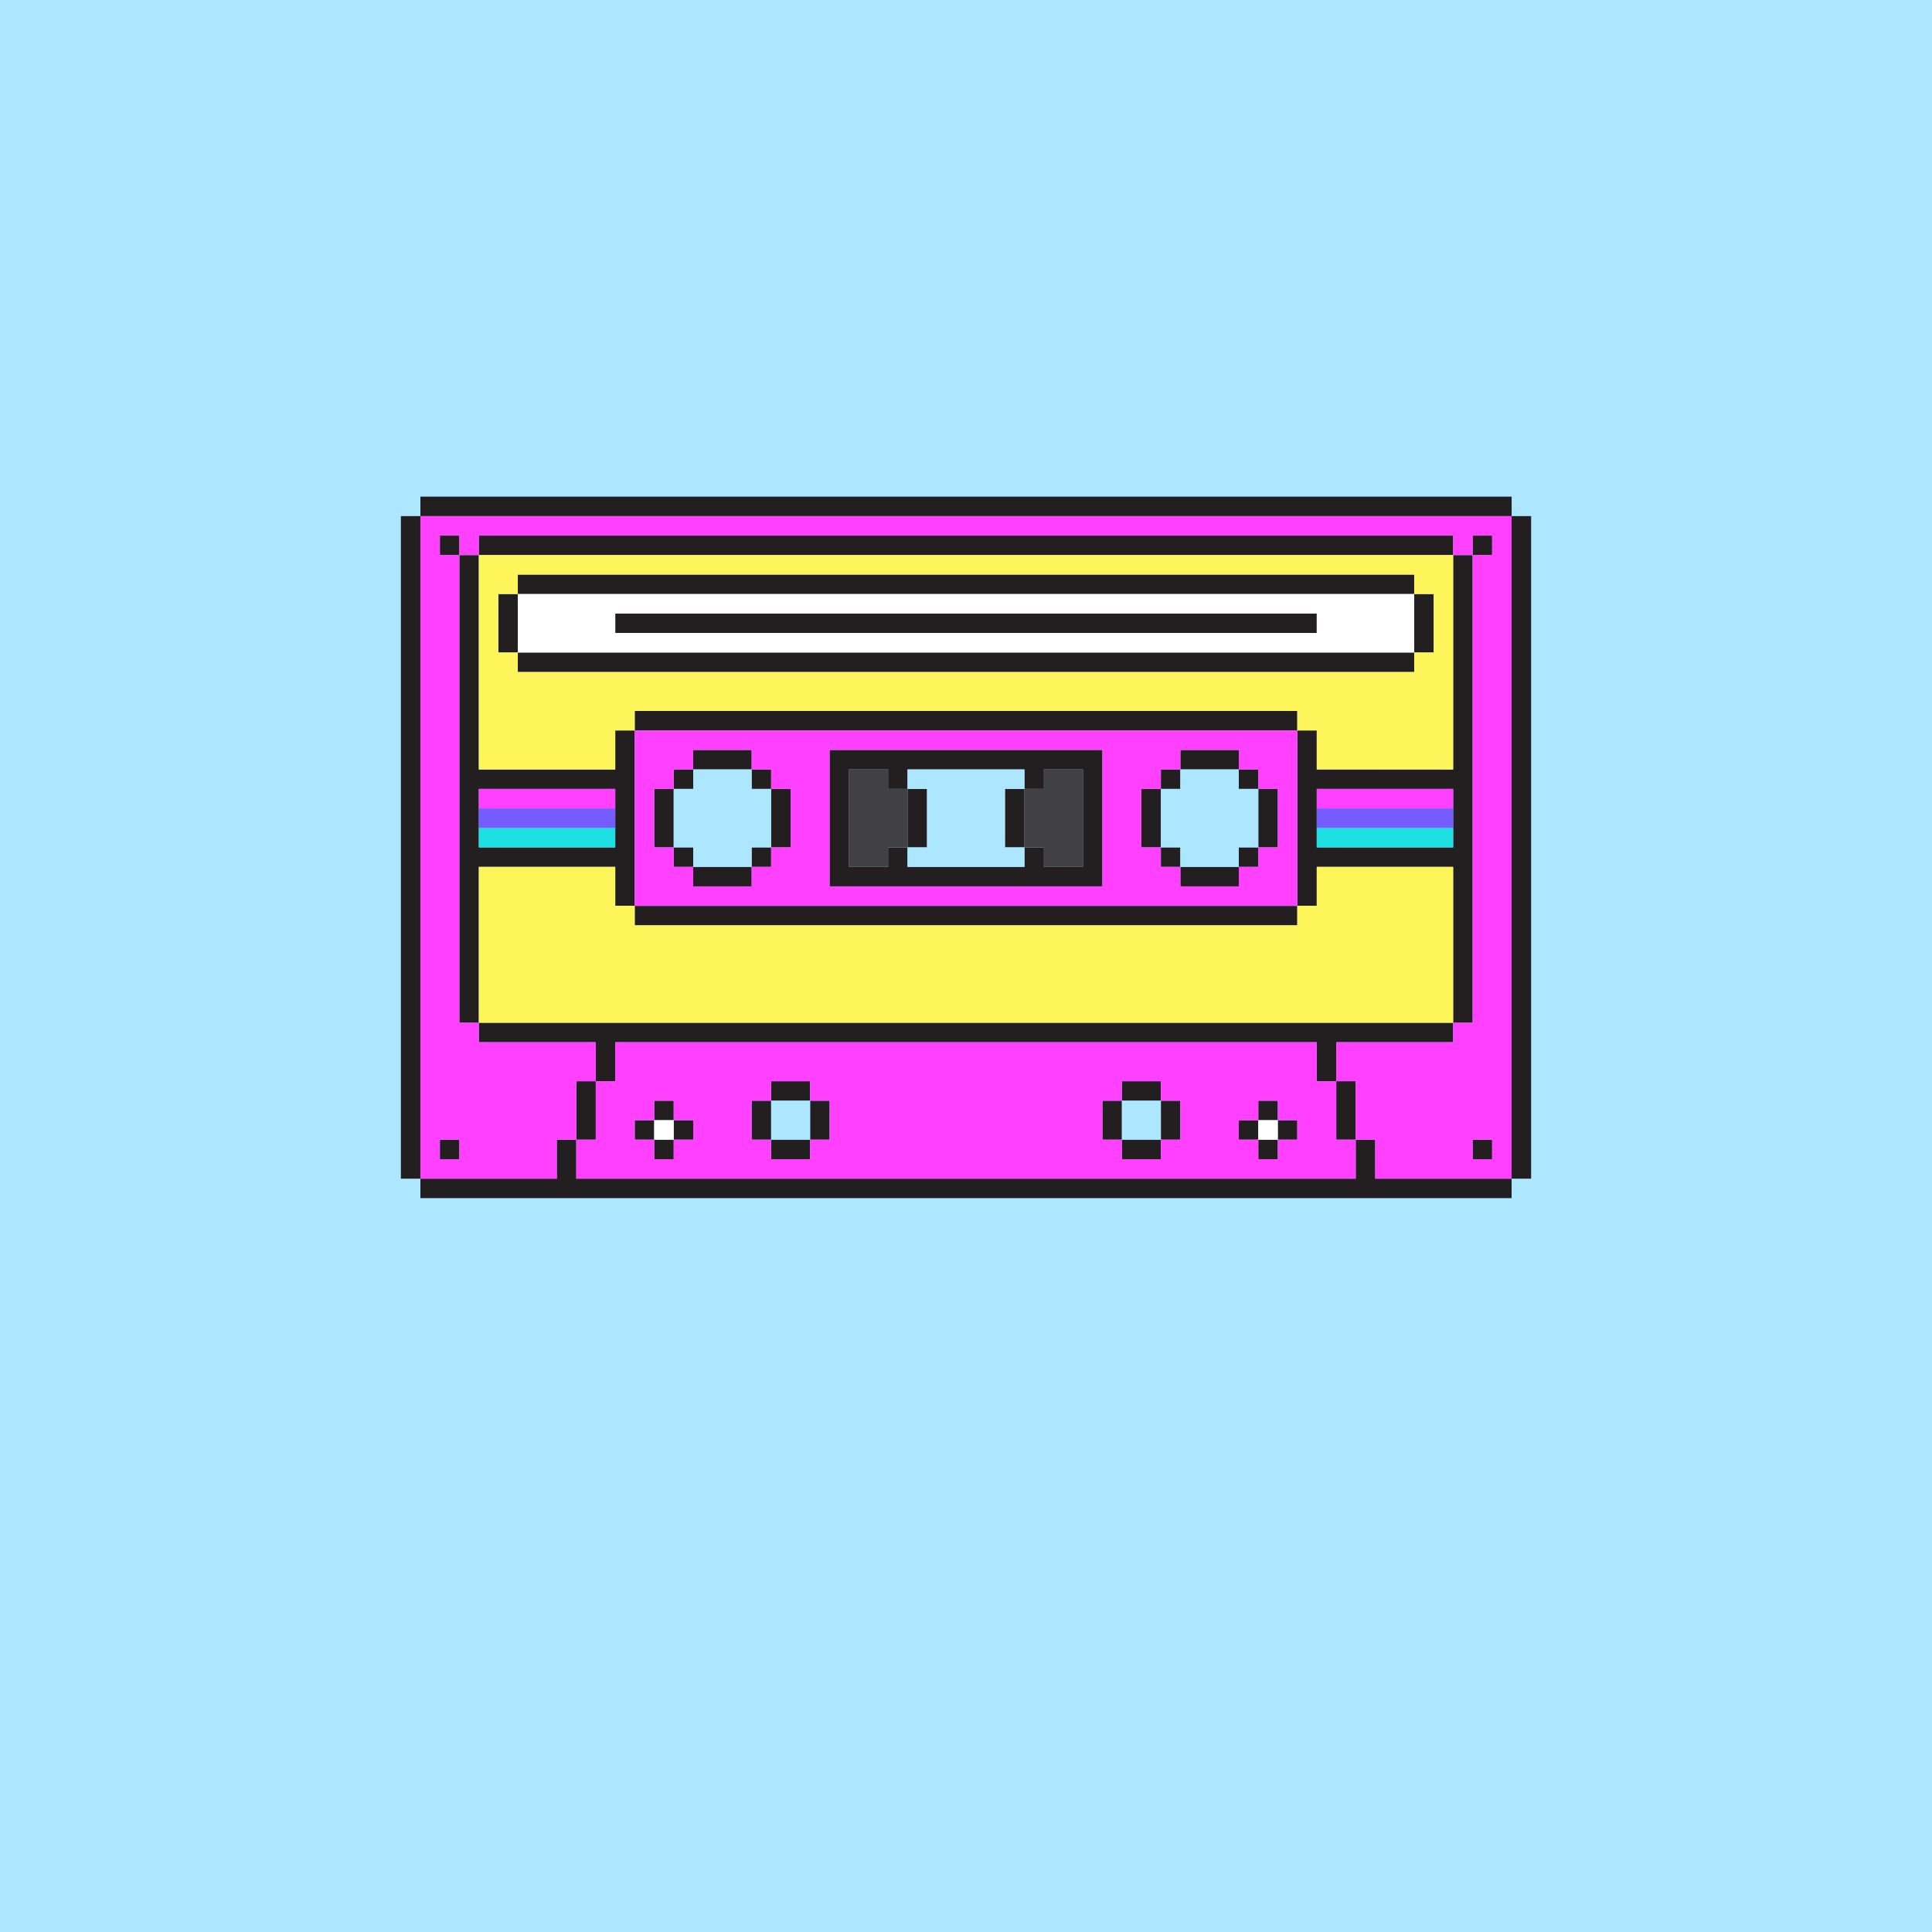 <?xml version="1.0" standalone="yes"?>
<svg xmlns="http://www.w3.org/2000/svg" viewBox="0 0 1000 1000" style="zoom: 1;">
    <defs>
        <style>.cls-bg{fill:#ace7ff;}.cls-2,.cls-5{fill:#ace7ff;}.cls-2{opacity:0.7;}.cls-line{fill:#231f20;}.cls-4{fill:#414042;}.cls-head{fill:#fff;}.cls-strip1{fill:#1edfe2;}.cls-strip2{fill:#755cff;}.cls-label{fill:#fef55a;}.cls-body{fill:#ff40fe;}</style>
    </defs>
    <title>old-school-audio-cassette-tape-pixel-art</title>
    <g id="Background">
        <rect id="color" class="cls-bg" width="1000" height="1000"></rect>
    </g>
    <g id="Cassette">
        <polygon class="cls-2" points="217.82 257.19 217.82 267.1 207.92 267.1 207.92 603.73 277.23 672.73 277.23 687.12 257.43 667.12 247.52 667.12 247.52 677.12 237.62 667.12 207.92 667.12 208.42 717.12 488.53 1000 1000 1000 1000 484.92 772.28 257.19 217.82 257.19" visibility="hidden"></polygon>
        <rect class="cls-line" x="782.41" y="267.14" width="10.09" height="342.93"></rect>
        <rect class="cls-line" x="762.24" y="589.9" width="10.09" height="10.09"></rect>
        <rect class="cls-line" x="762.24" y="277.23" width="10.09" height="10.09"></rect>
        <path class="cls-line" d="M681.55,398.26V378.09H671.47v90.78h10.08V448.7h70.6v80.68h10.09V287.31H752.15v111Zm70.6,40.34h-70.6V408.34h70.6Z"></path>
        <rect class="cls-line" x="731.98" y="307.48" width="10.09" height="30.26"></rect>
        <rect class="cls-line" x="268.02" y="337.74" width="463.96" height="10.1"></rect>
        <rect class="cls-line" x="691.64" y="559.64" width="10.09" height="30.26"></rect>
        <polygon class="cls-line" points="711.81 589.9 701.72 589.9 701.72 610.07 298.28 610.07 298.28 589.9 288.19 589.9 288.19 610.07 217.59 610.07 217.59 620.15 782.41 620.15 782.41 610.07 711.81 610.07 711.81 589.9"></polygon>
        <rect class="cls-line" x="661.38" y="579.81" width="10.09" height="10.09"></rect>
        <rect class="cls-line" x="651.29" y="589.9" width="10.1" height="10.09"></rect>
        <rect class="cls-line" x="651.29" y="569.73" width="10.1" height="10.09"></rect>
        <rect class="cls-line" x="328.53" y="468.87" width="342.94" height="10.09"></rect>
        <rect class="cls-line" x="651.29" y="408.34" width="10.1" height="30.26"></rect>
        <rect class="cls-line" x="641.2" y="579.81" width="10.09" height="10.09"></rect>
        <rect class="cls-line" x="641.2" y="438.6" width="10.09" height="10.1"></rect>
        <rect class="cls-line" x="641.2" y="398.26" width="10.09" height="10.09"></rect>
        <rect class="cls-line" x="610.95" y="448.7" width="30.26" height="10.09"></rect>
        <rect class="cls-line" x="610.95" y="388.17" width="30.26" height="10.09"></rect>
        <rect class="cls-line" x="600.86" y="569.73" width="10.09" height="20.17"></rect>
        <rect class="cls-line" x="600.86" y="438.6" width="10.09" height="10.1"></rect>
        <rect class="cls-line" x="600.86" y="398.26" width="10.09" height="10.09"></rect>
        <rect class="cls-line" x="580.69" y="559.64" width="20.17" height="10.09"></rect>
        <rect class="cls-line" x="590.78" y="408.34" width="10.09" height="30.26"></rect>
        <rect class="cls-line" x="580.69" y="589.9" width="20.17" height="10.09"></rect>
        <rect class="cls-line" x="570.61" y="569.73" width="10.09" height="20.17"></rect>
        <path class="cls-line" d="M429.39,458.78H570.61V388.17H429.39Zm10.09-60.52h20.18v10.08h10.08V398.26h60.52v10.08h10.08V398.26h20.18V448.7H540.34V438.6H530.26v10.1H469.74V438.6H459.66v10.1H439.48Z"></path>
        <rect class="cls-line" x="520.17" y="408.34" width="10.09" height="30.26"></rect>
        <rect class="cls-line" x="469.74" y="408.34" width="10.09" height="30.26"></rect>
        <rect class="cls-line" x="419.31" y="569.73" width="10.09" height="20.17"></rect>
        <rect class="cls-line" x="399.14" y="559.64" width="20.17" height="10.09"></rect>
        <rect class="cls-line" x="399.14" y="589.9" width="20.17" height="10.09"></rect>
        <rect class="cls-line" x="399.14" y="408.34" width="10.09" height="30.26"></rect>
        <rect class="cls-line" x="389.05" y="569.73" width="10.09" height="20.17"></rect>
        <rect class="cls-line" x="389.05" y="438.6" width="10.09" height="10.1"></rect>
        <rect class="cls-line" x="389.05" y="398.26" width="10.09" height="10.09"></rect>
        <rect class="cls-line" x="358.8" y="448.7" width="30.26" height="10.09"></rect>
        <rect class="cls-line" x="358.8" y="388.17" width="30.26" height="10.09"></rect>
        <rect class="cls-line" x="348.7" y="579.81" width="10.1" height="10.09"></rect>
        <rect class="cls-line" x="348.7" y="438.6" width="10.1" height="10.1"></rect>
        <rect class="cls-line" x="348.7" y="398.26" width="10.1" height="10.09"></rect>
        <rect class="cls-line" x="338.62" y="589.9" width="10.09" height="10.09"></rect>
        <rect class="cls-line" x="338.62" y="569.73" width="10.09" height="10.09"></rect>
        <rect class="cls-line" x="338.62" y="408.34" width="10.09" height="30.26"></rect>
        <rect class="cls-line" x="328.53" y="368" width="342.94" height="10.09"></rect>
        <rect class="cls-line" x="328.53" y="579.81" width="10.09" height="10.09"></rect>
        <rect class="cls-line" x="318.45" y="317.57" width="363.11" height="10.09"></rect>
        <polygon class="cls-line" points="318.45 539.46 681.55 539.46 681.55 559.64 691.64 559.64 691.64 539.46 752.15 539.46 752.15 529.38 247.84 529.38 247.84 539.46 308.36 539.46 308.36 559.64 318.45 559.64 318.45 539.46"></polygon>
        <rect class="cls-line" x="298.28" y="559.64" width="10.09" height="30.26"></rect>
        <rect class="cls-line" x="268.02" y="297.4" width="463.96" height="10.09"></rect>
        <rect class="cls-line" x="257.94" y="307.48" width="10.09" height="30.26"></rect>
        <polygon class="cls-line" points="742.06 287.31 752.15 287.31 752.15 277.23 247.84 277.23 247.84 287.31 257.94 287.31 742.06 287.31"></polygon>
        <path class="cls-line" d="M318.45,448.7v20.17h10.08V378.09H318.45v20.17H247.84V287.31H237.76V529.38h10.08V448.7Zm-70.61-40.36h70.61V438.6H247.84Z"></path>
        <rect class="cls-line" x="227.67" y="589.9" width="10.09" height="10.09"></rect>
        <rect class="cls-line" x="227.67" y="277.23" width="10.09" height="10.09"></rect>
        <rect class="cls-line" x="217.59" y="257.06" width="564.83" height="10.09"></rect>
        <rect class="cls-line" x="207.5" y="267.14" width="10.09" height="342.93"></rect>
        <polygon class="cls-4" points="540.34 398.26 540.34 408.34 530.25 408.34 530.25 438.6 540.34 438.6 540.34 448.69 560.52 448.69 560.52 398.26 540.34 398.26"></polygon>
        <polygon class="cls-4" points="459.66 398.26 439.48 398.26 439.48 448.69 459.66 448.69 459.66 438.6 469.75 438.6 469.75 408.34 459.66 408.34 459.66 398.26"></polygon>
        <polygon class="cls-5" points="469.75 398.26 469.75 408.34 479.83 408.34 479.83 438.6 469.75 438.6 469.75 448.69 530.25 448.69 530.25 438.6 520.17 438.6 520.17 408.34 530.25 408.34 530.25 398.26 469.75 398.26"></polygon>
        <polygon class="cls-5" points="651.29 408.34 641.2 408.34 641.2 398.26 610.95 398.26 610.95 408.34 600.86 408.34 600.86 438.6 610.95 438.6 610.95 448.69 641.2 448.69 641.2 438.6 651.29 438.6 651.29 408.34"></polygon>
        <rect class="cls-5" x="580.69" y="569.73" width="20.17" height="20.17"></rect>
        <rect class="cls-5" x="399.14" y="569.73" width="20.17" height="20.17"></rect>
        <polygon class="cls-5" points="399.14 408.34 389.05 408.34 389.05 398.26 358.8 398.26 358.8 408.34 348.7 408.34 348.7 438.6 358.8 438.6 358.8 448.69 389.05 448.69 389.05 438.6 399.14 438.6 399.14 408.34"></polygon>
        <path class="cls-head" d="M732,337.74V307.48H268v30.26ZM318.45,327.65V317.57h363.1v10.08Z"></path>
        <rect class="cls-head" x="651.29" y="579.81" width="10.1" height="10.09"></rect>
        <rect class="cls-head" x="338.62" y="579.81" width="10.09" height="10.09"></rect>
        <rect class="cls-strip1" x="681.55" y="428.51" width="70.6" height="10.09"></rect>
        <rect class="cls-strip1" x="247.84" y="428.51" width="70.61" height="10.09"></rect>
        <rect class="cls-strip2" x="681.55" y="418.43" width="70.6" height="10.09"></rect>
        <rect class="cls-strip2" x="247.84" y="418.43" width="70.61" height="10.09"></rect>
        <path class="cls-label" d="M247.84,287.31v111h70.61V378.09h10.08V368H671.47v10.09h10.08v20.17h70.6V287.31Zm494.22,50.43H732v10.09H268V337.74H257.94V307.48H268V297.4H732v10.08h10.08Z"></path>
        <polygon class="cls-label" points="681.55 448.69 681.55 468.87 671.47 468.87 671.47 478.95 328.53 478.95 328.53 468.87 318.45 468.87 318.45 448.69 247.84 448.69 247.84 529.38 752.15 529.38 752.15 448.69 681.55 448.69"></polygon>
        <rect class="cls-body" x="681.55" y="408.34" width="70.6" height="10.09"></rect>
        <path class="cls-body" d="M328.53,378.09v90.78H671.47V378.09Zm30.27,80.69V448.7H348.7V438.6H338.62V408.34H348.7V398.26h10.1V388.17h30.25v10.09h10.09v10.08h10.08V438.6H399.14v10.1H389.05v10.08Zm70.59,0V388.17H570.61v70.61Zm232-20.18H651.29v10.1H641.2v10.08H611V448.7H600.86V438.6H590.78V408.34h10.08V398.26H611V388.17H641.2v10.09h10.09v10.08h10.09Z"></path>
        <path class="cls-body" d="M701.72,610.07V589.9H691.64V559.64H681.55V539.46H318.45v20.18H308.36V589.9H298.28v20.17ZM651.29,600V589.9H641.2V579.81h10.09V569.73h10.09v10.08h10.09V589.9H661.38V600Zm-312.67,0V589.9H328.53V579.81h10.09V569.73H348.7v10.08h10.1V589.9H348.7V600Zm60.52,0V589.9H389.05V569.73h10.09V559.64h20.17v10.09h10.08V589.9H419.31V600Zm181.55,0V589.9H570.61V569.73h10.08V559.64h20.17v10.09H611V589.9H600.86V600Z"></path>
        <rect class="cls-body" x="247.84" y="408.34" width="70.61" height="10.09"></rect>
        <path class="cls-body" d="M298.28,559.64h10.08V539.46H247.84V529.38H237.76V287.31H227.67V277.23h10.09v10.08h10.08V277.23H752.15v10.08h10.09V277.23h10.09v10.08H762.24V529.38H752.15v10.08H691.64v20.18h10.08V589.9h10.09v20.17h70.6V267.14H217.59V610.07h70.6V589.9h10.09ZM772.33,600H762.24V589.9h10.09Zm-544.66,0V589.9h10.09V600Z"></path>
    </g>
    <g id="Text" visibility="hidden"></g>
</svg>